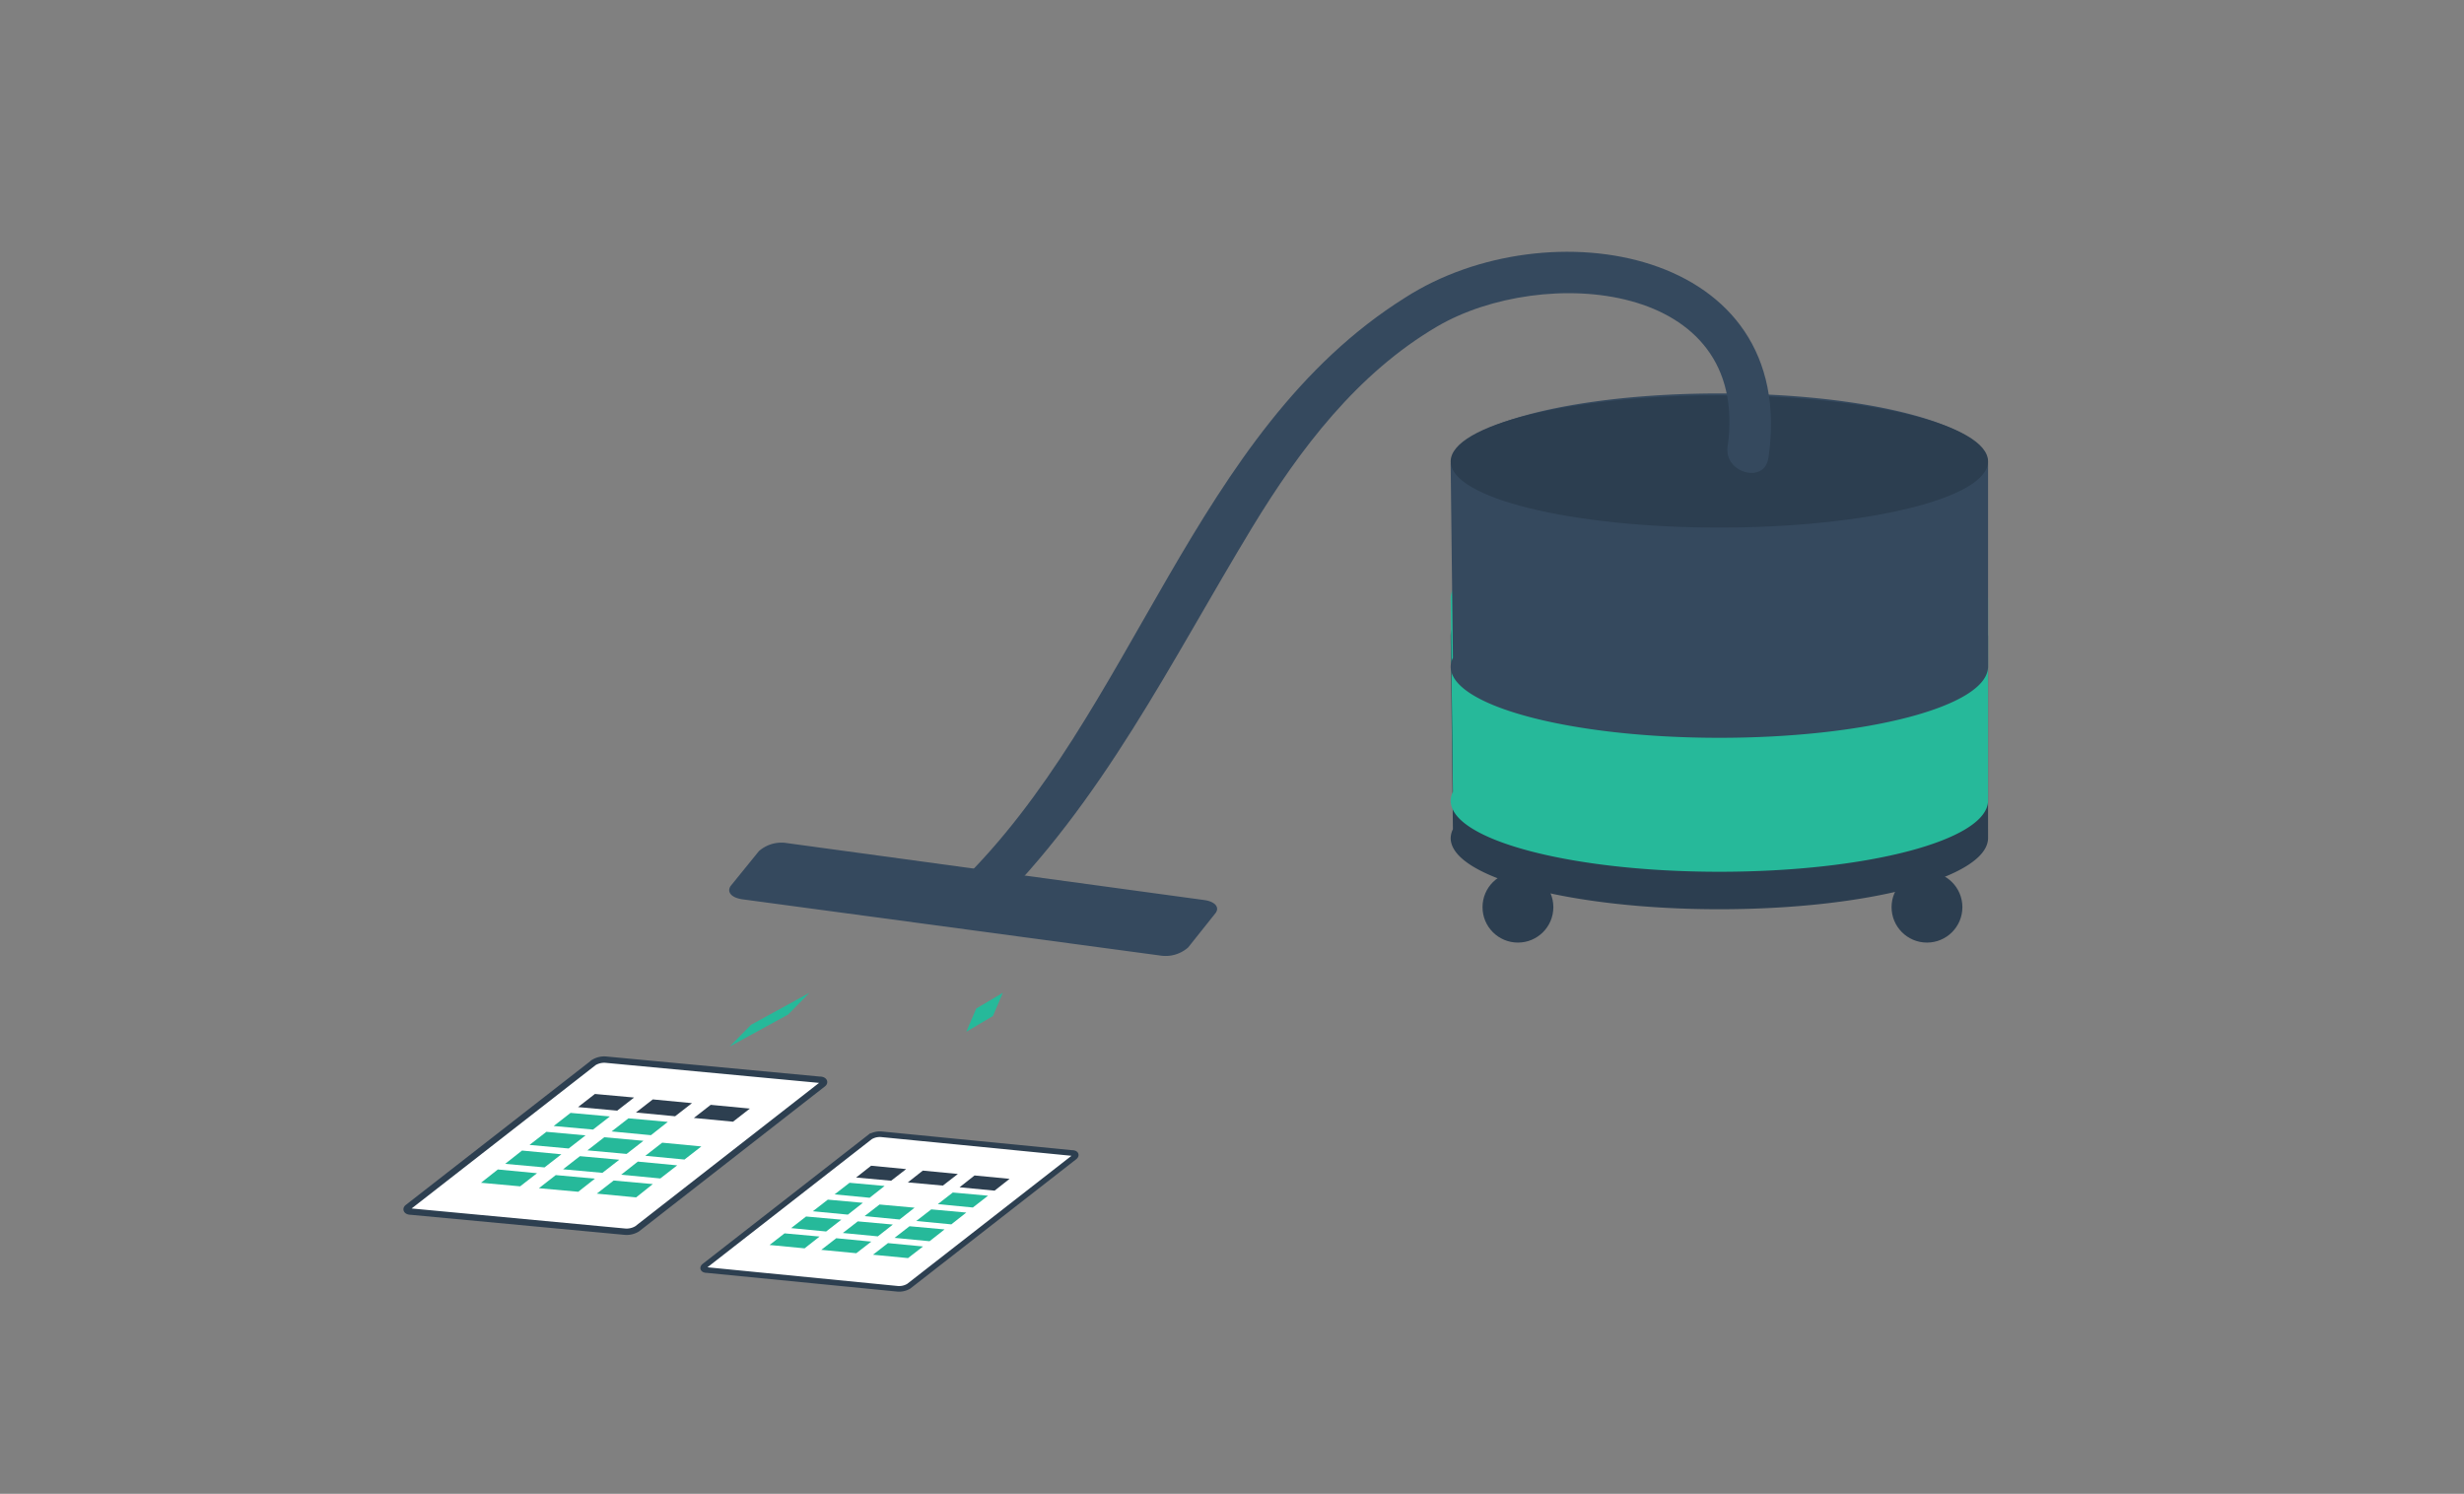 <svg id="Layer_1" data-name="Layer 1" xmlns="http://www.w3.org/2000/svg" viewBox="0 0 131.5 79.73"><rect x="0" y="0" width="131.5" height="79.73" fill="#808080" stroke="none"/><defs><style>.cls-1{fill:#2c3e50;}.cls-2{fill:#26b99a;}.cls-3{fill:#35495e;}.cls-4,.cls-6{fill:#fff;stroke:#2d3f50;stroke-miterlimit:10;}.cls-4{stroke-width:0.34px;}.cls-5{fill:#2d3f50;}.cls-6{stroke-width:0.3px;}</style></defs><title>data-cleaning</title><circle class="cls-1" cx="81.01" cy="48.42" r="1.89"/><path class="cls-1" d="M91.76,30.15c-7.92,0-14.34,1.7-14.34,3.8l.12,10.31a1.12,1.12,0,0,0-.12.47c0,2.1,6.42,3.8,14.34,3.8s14.29-1.69,14.34-3.78h0V34C106.1,31.85,99.68,30.15,91.76,30.15Z"/><path class="cls-2" d="M91.76,28.15c-7.92,0-14.34,1.7-14.34,3.8l.12,10.31a1.12,1.12,0,0,0-.12.47c0,2.1,6.42,3.8,14.34,3.8s14.29-1.69,14.34-3.78h0V32C106.1,29.85,99.68,28.15,91.76,28.15Z"/><path class="cls-3" d="M91.76,21c-7.92,0-14.34,1.7-14.34,3.8l.12,10.31a1.12,1.12,0,0,0-.12.47c0,2.1,6.42,3.8,14.34,3.8s14.29-1.69,14.34-3.78h0V24.76C106.1,22.67,99.68,21,91.76,21Z"/><ellipse class="cls-1" cx="91.76" cy="24.63" rx="14.34" ry="3.53"/><path class="cls-3" d="M94.38,24.44C96,13.23,82.6,11,75,15.88,63.63,23,60.56,38.08,51.15,47.19c-1,1,.55,2.6,1.59,1.59,6.14-6,9.72-13.43,14.1-20.65,2.53-4.16,5.6-8.21,9.87-10.71,5.61-3.28,16.74-2.47,15.49,6.42-.2,1.42,2,2,2.17.6Z"/><path class="cls-3" d="M39.62,48l22.29,3a1.82,1.82,0,0,0,1.5-.43l1.45-1.82c.25-.31,0-.63-.59-.71L42,45a1.82,1.82,0,0,0-1.5.43L39,47.28C38.78,47.59,39,47.91,39.62,48Z"/><path class="cls-4" d="M34,65.59a1.08,1.08,0,0,1-.66.15L21.94,64.67c-.23,0-.31-.13-.17-.23l9.92-7.73a1.08,1.08,0,0,1,.66-.15l11.39,1.07c.23,0,.31.13.17.23Z"/><polygon class="cls-5" points="36.03 59.58 33.94 59.38 34.84 58.68 36.93 58.88 36.03 59.58"/><polygon class="cls-2" points="34.74 60.59 32.64 60.39 33.54 59.69 35.64 59.88 34.74 60.59"/><polygon class="cls-2" points="33.44 61.59 31.35 61.4 32.25 60.7 34.34 60.89 33.44 61.59"/><polygon class="cls-2" points="32.15 62.6 30.05 62.41 30.95 61.71 33.05 61.9 32.15 62.6"/><polygon class="cls-2" points="30.86 63.61 28.76 63.42 29.66 62.72 31.75 62.91 30.86 63.61"/><polygon class="cls-5" points="32.94 59.28 30.85 59.09 31.75 58.39 33.84 58.58 32.94 59.28"/><polygon class="cls-2" points="31.65 60.29 29.55 60.1 30.45 59.4 32.55 59.59 31.65 60.29"/><polygon class="cls-2" points="30.35 61.3 28.26 61.11 29.16 60.41 31.25 60.6 30.35 61.3"/><polygon class="cls-2" points="29.06 62.31 26.96 62.12 27.86 61.41 29.96 61.61 29.06 62.31"/><polygon class="cls-2" points="27.76 63.32 25.67 63.13 26.57 62.42 28.66 62.62 27.76 63.32"/><polygon class="cls-5" points="39.12 59.87 37.03 59.67 37.93 58.97 40.02 59.17 39.12 59.87"/><polygon class="cls-2" points="42.06 54.15 38.94 55.86 40.08 54.7 43.2 52.99 42.06 54.15"/><polygon class="cls-2" points="36.53 61.89 34.44 61.69 35.34 60.99 37.43 61.19 36.53 61.89"/><polygon class="cls-2" points="35.24 62.9 33.15 62.7 34.04 62 36.14 62.2 35.24 62.9"/><polygon class="cls-2" points="33.95 63.91 31.85 63.71 32.75 63.01 34.84 63.2 33.95 63.91"/><path class="cls-6" d="M48.5,68.65a1,1,0,0,1-.59.14l-10.17-1c-.21,0-.27-.11-.15-.21l8.85-6.9a1,1,0,0,1,.59-.14l10.17,1c.21,0,.27.11.15.21Z"/><polygon class="cls-5" points="50.32 63.28 48.45 63.11 49.25 62.48 51.12 62.66 50.32 63.28"/><polygon class="cls-2" points="52.99 54.23 51.57 55.07 52.1 53.83 53.52 52.99 52.99 54.23"/><polygon class="cls-2" points="48.01 65.09 46.14 64.91 46.94 64.29 48.81 64.46 48.01 65.09"/><polygon class="cls-2" points="46.85 65.99 44.98 65.81 45.78 65.19 47.65 65.36 46.85 65.99"/><polygon class="cls-2" points="45.7 66.89 43.83 66.71 44.63 66.09 46.5 66.27 45.7 66.89"/><polygon class="cls-5" points="47.56 63.02 45.69 62.85 46.49 62.22 48.36 62.4 47.56 63.02"/><polygon class="cls-2" points="46.41 63.93 44.54 63.75 45.34 63.13 47.21 63.3 46.41 63.93"/><polygon class="cls-2" points="45.25 64.83 43.38 64.65 44.18 64.03 46.05 64.2 45.25 64.83"/><polygon class="cls-2" points="44.09 65.73 42.22 65.55 43.02 64.93 44.9 65.1 44.09 65.73"/><polygon class="cls-2" points="42.94 66.63 41.07 66.45 41.87 65.83 43.74 66 42.94 66.63"/><polygon class="cls-5" points="53.08 63.55 51.21 63.37 52.01 62.74 53.88 62.92 53.08 63.55"/><polygon class="cls-2" points="51.92 64.45 50.05 64.27 50.85 63.65 52.73 63.82 51.92 64.45"/><polygon class="cls-2" points="50.77 65.35 48.9 65.17 49.7 64.55 51.57 64.72 50.77 65.35"/><polygon class="cls-2" points="49.61 66.25 47.74 66.07 48.54 65.45 50.41 65.62 49.61 66.25"/><polygon class="cls-2" points="48.46 67.15 46.59 66.97 47.39 66.35 49.26 66.53 48.46 67.15"/><circle class="cls-1" cx="102.84" cy="48.42" r="1.89"/></svg>